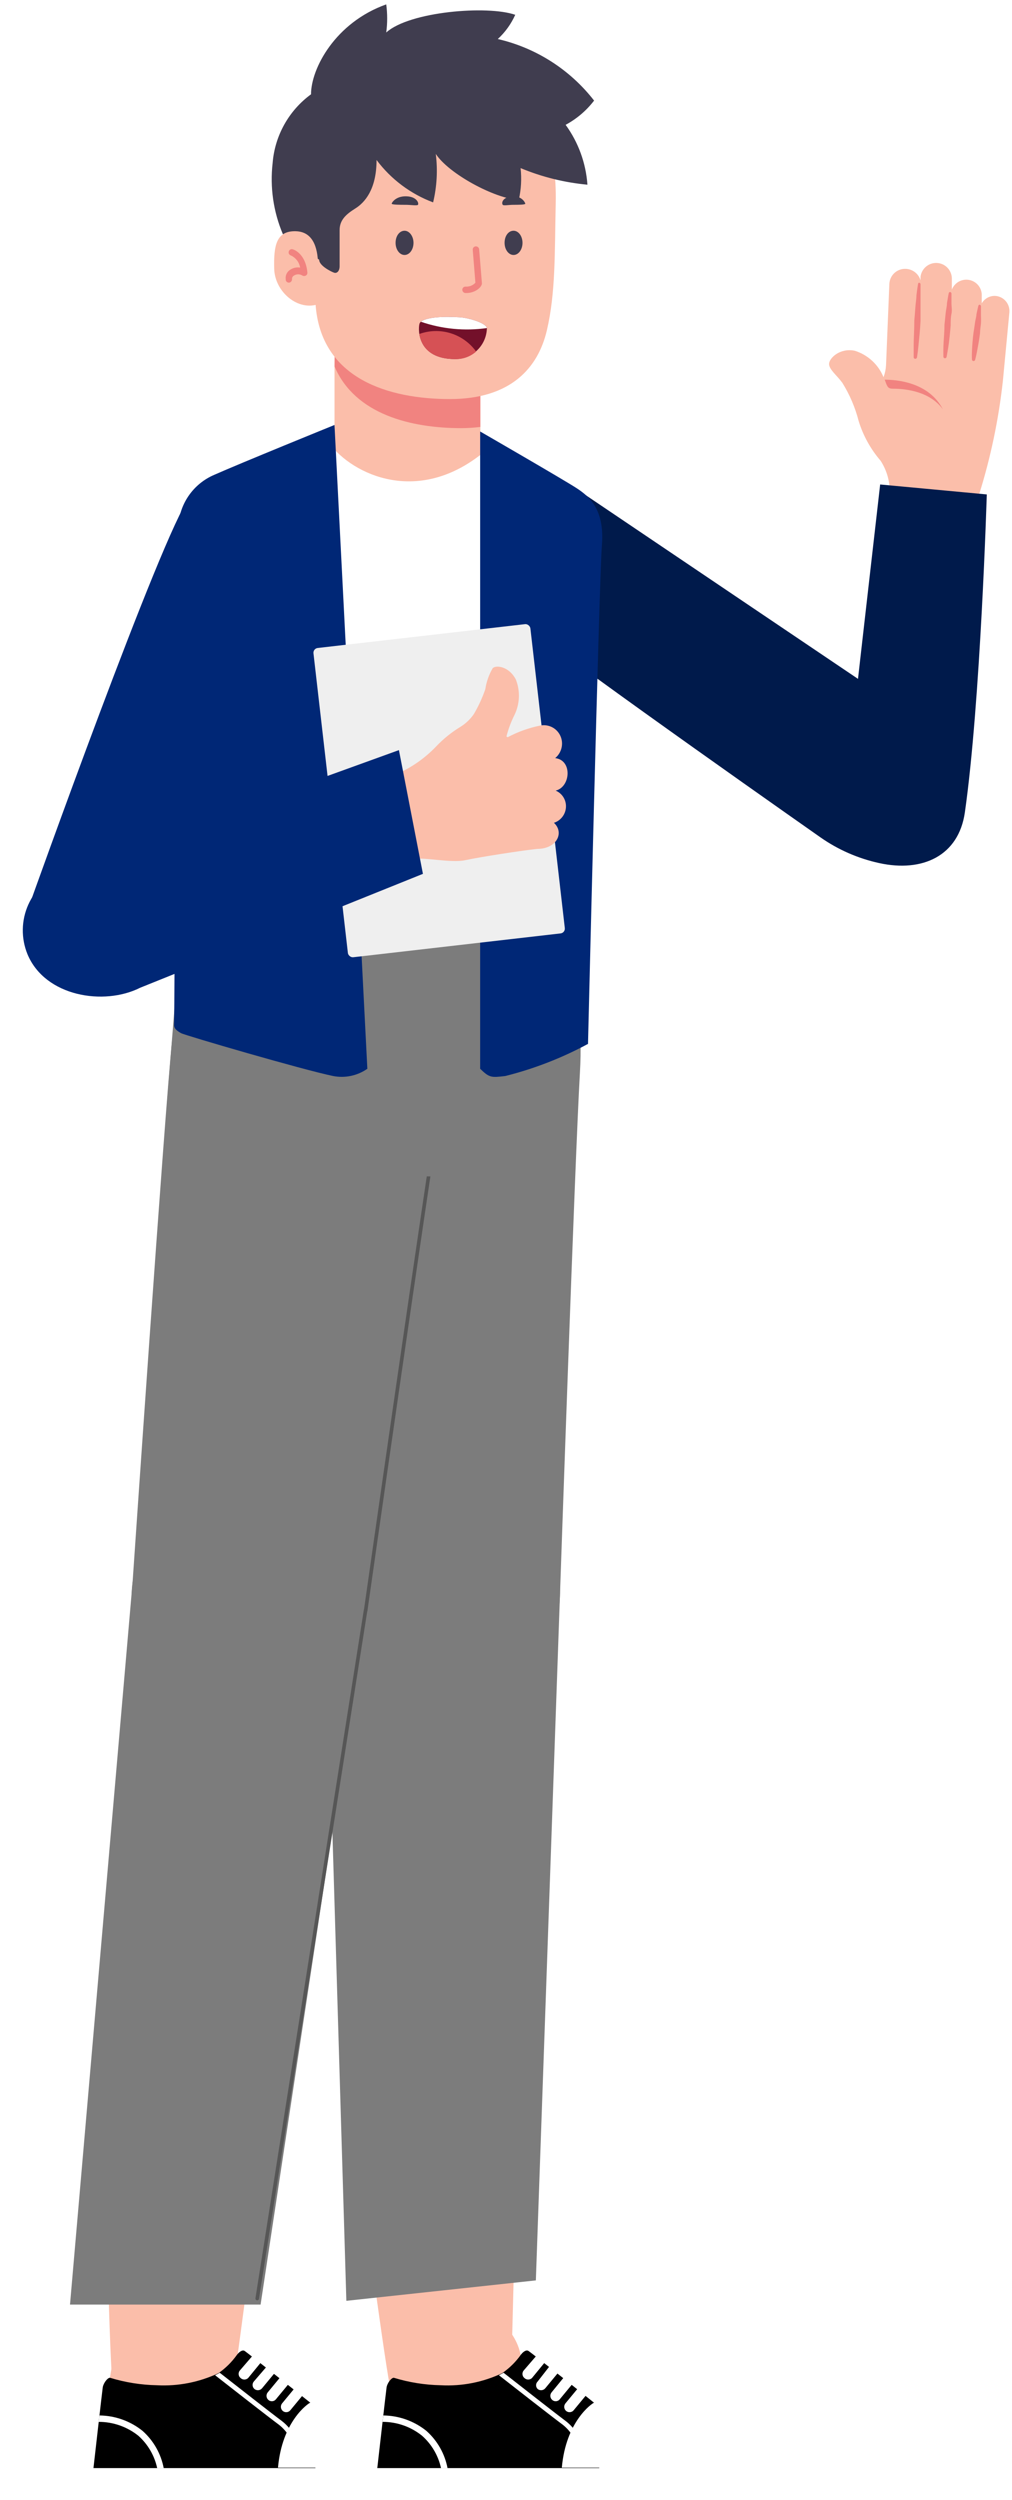 <svg width="211" height="521" viewBox="0 0 211 521" fill="none" xmlns="http://www.w3.org/2000/svg">
    <path d="M100.154 69.024H69.747V104.784H100.154V69.024Z" fill="#FBBEAA"/>
    <path d="M69.865 69.024H100.147V88.975C98.825 89.139 97.493 89.223 96.16 89.227C85.713 89.227 74.029 86.373 69.764 76.398L69.865 69.024Z" fill="#F18380"/>
    <path d="M115.864 42.481C115.637 52.81 115.864 60.968 114.021 68.847C112.177 76.726 106.444 83.166 93.817 83.166C81.19 83.166 66.795 79.05 65.784 63.266C63.714 61.018 60.355 53.012 60.228 44.047C60.102 35.082 60.784 16.116 81.24 13.211C101.696 10.307 116.445 17.808 115.864 42.481Z" fill="#FBBEAA"/>
    <path d="M105.204 50.613C105.204 52.002 106.038 53.138 107.073 53.138C108.108 53.138 108.942 52.002 108.942 50.613C108.942 49.224 108.108 48.087 107.073 48.087C106.038 48.087 105.204 49.123 105.204 50.613Z" fill="#403D4F"/>
    <path d="M82.478 50.613C82.478 52.002 83.311 53.138 84.346 53.138C85.382 53.138 86.215 52.002 86.215 50.613C86.215 49.224 85.356 48.087 84.346 48.087C83.336 48.087 82.478 49.123 82.478 50.613Z" fill="#403D4F"/>
    <path d="M87.147 42.683C86.945 42.91 85.632 42.683 84.622 42.683C83.611 42.683 81.667 42.683 81.667 42.456C81.667 42.228 82.626 40.663 85.152 40.941C86.869 41.142 87.374 42.279 87.147 42.683Z" fill="#403D4F"/>
    <path d="M104.825 42.683C104.977 42.91 106.113 42.683 106.997 42.683C107.881 42.683 109.522 42.683 109.522 42.456C109.522 42.228 108.714 40.663 106.568 40.941C104.825 41.142 104.497 42.279 104.825 42.683Z" fill="#403D4F"/>
    <path d="M97.251 61.068C99.019 61.068 100.433 59.907 100.484 59.073L99.903 51.952C99.884 51.775 99.796 51.613 99.66 51.5C99.523 51.387 99.347 51.331 99.17 51.345C99.084 51.352 99 51.375 98.923 51.414C98.845 51.453 98.777 51.507 98.72 51.573C98.664 51.639 98.621 51.715 98.594 51.797C98.568 51.88 98.557 51.966 98.564 52.053L99.12 58.922C98.865 59.199 98.551 59.415 98.201 59.555C97.852 59.694 97.475 59.754 97.1 59.73C97.011 59.723 96.922 59.734 96.838 59.763C96.755 59.791 96.677 59.836 96.611 59.895C96.545 59.954 96.492 60.026 96.454 60.106C96.416 60.186 96.395 60.273 96.392 60.361C96.389 60.451 96.403 60.54 96.434 60.624C96.466 60.708 96.513 60.785 96.574 60.851C96.635 60.917 96.708 60.97 96.79 61.007C96.871 61.044 96.959 61.065 97.049 61.068H97.251Z" fill="#F18380"/>
    <path d="M95.81 66.118C97.931 66.245 101.492 67.432 101.517 68.366C101.484 70.101 100.768 71.753 99.525 72.963C98.281 74.174 96.611 74.845 94.875 74.831C87.097 74.831 87.122 68.821 87.451 67.507C87.779 66.194 91.87 65.866 95.81 66.118Z" fill="#73102A"/>
    <path d="M87.427 69.604C89.531 68.842 91.826 68.787 93.964 69.448C96.101 70.109 97.965 71.45 99.272 73.266C98.064 74.337 96.489 74.898 94.877 74.832C89.372 74.832 87.781 71.852 87.427 69.604Z" fill="#D65155"/>
    <path d="M87.756 67.053C88.842 66.119 92.403 65.892 95.812 66.119C97.908 66.245 101.444 67.407 101.52 68.367C96.893 69.023 92.176 68.573 87.756 67.053Z" fill="white"/>
    <path d="M78.511 33.339C78.511 39.551 75.986 42.254 74.091 43.441C72.198 44.627 70.808 45.815 70.808 47.961V55.538C70.808 56.396 70.303 57.053 69.647 56.825C68.99 56.598 66.54 55.361 66.54 54.123L58.964 48.769C56.993 44.102 56.263 39.004 56.843 33.97C57.068 31.148 57.9 28.407 59.282 25.936C60.663 23.465 62.562 21.321 64.848 19.651C64.848 14.272 69.899 4.7 80.531 0.912C80.791 2.856 80.791 4.827 80.531 6.771C85.355 2.402 101.594 1.064 107.427 3.084C106.572 4.997 105.334 6.716 103.791 8.135C111.76 9.975 118.85 14.506 123.868 20.964C122.27 23.049 120.247 24.77 117.933 26.015C120.587 29.666 122.162 33.988 122.479 38.491C117.685 38.047 112.985 36.88 108.539 35.031C108.787 37.25 108.659 39.496 108.16 41.673C103.109 41.37 93.563 36.218 90.861 32.076C91.283 35.449 91.095 38.871 90.305 42.178C85.61 40.419 81.517 37.351 78.511 33.339Z" fill="#403D4F"/>
    <path d="M66.312 55.411C66.312 52.532 65.731 48.29 61.666 48.189C57.599 48.088 57.044 51.169 57.17 56.017C57.297 60.866 62.221 64.983 66.54 63.316L66.312 55.411Z" fill="#FBBEAA"/>
    <path d="M60.327 58.896C60.501 58.86 60.655 58.759 60.758 58.614C60.861 58.468 60.905 58.29 60.883 58.113C60.883 57.974 60.921 57.837 60.992 57.718C61.063 57.598 61.165 57.499 61.287 57.431C61.55 57.26 61.857 57.168 62.17 57.168C62.484 57.168 62.792 57.26 63.054 57.431C63.162 57.494 63.284 57.526 63.408 57.526C63.532 57.526 63.654 57.494 63.762 57.431C63.871 57.369 63.961 57.276 64.019 57.164C64.077 57.052 64.102 56.926 64.09 56.8C63.711 52.734 61.135 51.977 61.034 51.951C60.948 51.925 60.857 51.916 60.767 51.926C60.678 51.936 60.591 51.965 60.513 52.01C60.435 52.055 60.367 52.115 60.313 52.188C60.259 52.26 60.221 52.343 60.201 52.431C60.154 52.599 60.176 52.778 60.261 52.929C60.346 53.081 60.488 53.192 60.655 53.239C61.157 53.471 61.595 53.823 61.929 54.263C62.264 54.703 62.485 55.219 62.575 55.765C61.883 55.652 61.173 55.796 60.58 56.169C60.229 56.367 59.946 56.665 59.766 57.025C59.586 57.385 59.517 57.79 59.569 58.189C59.56 58.289 59.574 58.389 59.61 58.482C59.646 58.576 59.702 58.66 59.775 58.728C59.848 58.796 59.936 58.847 60.032 58.876C60.127 58.905 60.228 58.912 60.327 58.896Z" fill="#F18380"/>
    <path d="M39.535 103.618C33.807 110.983 6.207 188.39 6.207 188.39C36.895 178.57 21.642 174.806 38.333 177.614C38.333 177.614 64.408 122.275 65.143 118.234C65.91 115.048 65.566 111.696 64.168 108.732C62.769 105.769 60.401 103.372 57.454 101.938C49.24 97.739 45.263 96.253 39.535 103.618Z" fill="#002776"/>
    <path d="M185.508 103.052C185.621 100.568 184.957 98.111 183.606 96.023C181.527 93.612 179.969 90.797 179.031 87.754C178.309 84.93 177.156 82.234 175.613 79.761C174.51 78.245 172.857 77.005 172.857 75.847C172.857 74.69 175.062 72.457 178.204 73.091C179.55 73.51 180.786 74.222 181.825 75.175C182.864 76.128 183.679 77.299 184.212 78.604C184.513 77.808 184.69 76.972 184.736 76.123L185.425 59.227C185.436 58.789 185.534 58.358 185.714 57.958C185.894 57.559 186.152 57.199 186.473 56.901C186.794 56.603 187.172 56.373 187.583 56.223C187.995 56.073 188.433 56.008 188.87 56.03C189.567 56.059 190.237 56.307 190.786 56.737C191.334 57.167 191.735 57.758 191.93 58.428V57.656C192.036 56.835 192.449 56.084 193.085 55.554C193.722 55.025 194.536 54.755 195.362 54.801C196.189 54.846 196.969 55.203 197.543 55.799C198.118 56.395 198.447 57.186 198.462 58.014V60.357C198.738 59.635 199.265 59.036 199.945 58.669C200.626 58.303 201.416 58.193 202.171 58.36C202.926 58.527 203.596 58.959 204.059 59.579C204.521 60.199 204.746 60.964 204.691 61.735V63.224C204.988 62.702 205.43 62.279 205.964 62.005C206.497 61.73 207.099 61.618 207.696 61.68C208.513 61.784 209.257 62.201 209.772 62.844C210.286 63.488 210.53 64.306 210.452 65.125L209.101 79.375C208.217 87.409 206.555 95.338 204.14 103.052C204.111 104.339 203.813 105.607 203.264 106.773C202.716 107.938 201.93 108.976 200.956 109.82C199.983 110.664 198.844 111.294 197.612 111.671C196.38 112.048 195.083 112.164 193.804 112.009C192.647 112.048 191.495 111.837 190.426 111.392C189.357 110.946 188.397 110.275 187.61 109.426C186.823 108.576 186.228 107.567 185.865 106.467C185.503 105.368 185.381 104.203 185.508 103.052Z" fill="#FBBEAA"/>
    <path d="M186.059 81.002C185.012 81.002 184.929 80.34 184.46 79.128C186.803 79.128 193.611 79.569 196.588 85.302C193.584 81.167 187.823 81.002 186.059 81.002ZM191.406 59.2C191.406 59.2 191.241 60.165 191.075 61.57C191.075 62.287 190.91 63.141 190.855 64.023C190.8 64.905 190.717 65.87 190.634 66.78C190.634 68.709 190.497 70.611 190.497 72.044C190.497 73.477 190.497 74.442 190.497 74.442C190.497 74.488 190.506 74.533 190.524 74.575C190.543 74.617 190.569 74.655 190.603 74.686C190.637 74.717 190.677 74.741 190.72 74.756C190.763 74.771 190.809 74.777 190.855 74.773C190.932 74.769 191.007 74.74 191.066 74.69C191.126 74.64 191.168 74.573 191.186 74.497C191.186 74.497 191.351 73.532 191.489 72.099C191.627 70.666 191.847 68.764 191.93 66.862C191.93 65.898 191.93 64.933 191.93 64.106C191.93 63.279 191.93 62.37 191.93 61.653C191.93 60.192 191.93 59.255 191.93 59.255C191.93 59.209 191.921 59.164 191.902 59.122C191.884 59.08 191.857 59.042 191.823 59.011C191.79 58.98 191.75 58.956 191.707 58.941C191.663 58.926 191.617 58.92 191.572 58.924C191.519 58.955 191.475 58.999 191.446 59.053C191.417 59.106 191.403 59.167 191.406 59.227V59.2ZM197.801 61.129C197.801 61.129 197.635 61.956 197.442 63.169C197.442 63.803 197.249 64.519 197.167 65.291C197.084 66.063 197.001 66.89 196.919 67.717C196.919 69.371 196.726 71.024 196.698 72.264C196.671 73.505 196.698 74.359 196.698 74.359C196.702 74.403 196.714 74.445 196.734 74.484C196.754 74.523 196.781 74.557 196.814 74.585C196.848 74.614 196.886 74.635 196.928 74.648C196.969 74.662 197.013 74.666 197.057 74.662C197.131 74.657 197.201 74.627 197.256 74.577C197.311 74.527 197.348 74.46 197.36 74.387C197.36 74.387 197.525 73.56 197.718 72.347C197.911 71.135 198.076 69.453 198.214 67.827C198.214 67 198.214 66.173 198.38 65.401C198.545 64.63 198.38 63.886 198.38 63.252C198.38 62.011 198.38 61.184 198.38 61.184C198.38 61.139 198.37 61.093 198.352 61.051C198.334 61.009 198.307 60.971 198.273 60.94C198.239 60.909 198.2 60.885 198.156 60.87C198.113 60.856 198.067 60.85 198.021 60.854C197.96 60.879 197.907 60.921 197.868 60.974C197.829 61.028 197.806 61.091 197.801 61.157V61.129ZM203.975 63.748C203.975 63.748 203.809 64.437 203.589 65.484C203.589 65.98 203.368 66.587 203.286 67.248C203.203 67.91 203.093 68.599 202.983 69.288C202.79 70.694 202.707 72.044 202.652 73.147C202.597 74.249 202.652 74.911 202.652 74.911C202.652 74.957 202.661 75.002 202.679 75.044C202.698 75.086 202.724 75.124 202.758 75.155C202.792 75.186 202.832 75.21 202.875 75.225C202.918 75.239 202.964 75.245 203.01 75.241C203.08 75.238 203.148 75.212 203.202 75.167C203.257 75.122 203.296 75.061 203.313 74.993C203.313 74.993 203.506 74.304 203.699 73.284C203.892 72.265 204.168 70.831 204.333 69.453C204.333 68.737 204.471 68.047 204.526 67.386C204.581 66.725 204.526 66.118 204.526 65.594C204.526 64.547 204.526 63.83 204.526 63.83C204.526 63.785 204.517 63.739 204.498 63.697C204.48 63.655 204.453 63.617 204.42 63.586C204.386 63.555 204.346 63.531 204.303 63.517C204.259 63.502 204.213 63.496 204.168 63.5C204.117 63.528 204.073 63.568 204.04 63.615C204.006 63.663 203.984 63.718 203.975 63.775V63.748Z" fill="#F18380"/>
    <path d="M118.824 100.965L178.895 141.48C178.643 143.552 183.511 100.965 183.511 100.965L205.745 103.04C205.745 103.04 204.446 146.399 201.174 169.298C199.876 178.386 192.312 181.832 183.343 179.875C178.914 178.909 174.746 177.092 171.036 174.488C155.094 163.299 110.372 131.783 106.715 127.818C100.407 120.978 100.407 115.854 104.032 110.222C107.658 104.59 115.416 100.119 118.824 100.965Z" fill="#001A4B"/>
    <path d="M67.807 331.514C67.727 338.006 70.229 344.264 74.763 348.911C79.296 353.558 85.491 356.213 91.982 356.294C98.474 356.374 104.732 353.872 109.379 349.338C114.026 344.804 116.682 338.61 116.762 332.119C116.762 332.119 119.859 241.764 120.917 223.457C121.974 205.149 117.19 190.468 96.591 188.353C75.236 186.162 63.854 202.858 63.854 218.37C63.854 233.882 67.807 331.514 67.807 331.514Z" fill="#7C7C7C"/>
    <path d="M27.641 329.777C27.221 332.985 27.442 336.245 28.29 339.368C29.139 342.491 30.598 345.414 32.583 347.97C34.568 350.525 37.041 352.661 39.857 354.255C42.673 355.848 45.777 356.868 48.99 357.254C52.203 357.64 55.46 357.386 58.574 356.505C61.688 355.624 64.596 354.134 67.13 352.122C69.665 350.111 71.775 347.616 73.339 344.783C74.903 341.951 75.89 338.836 76.243 335.619C76.243 335.619 88.985 246.121 92.007 228.04C95.029 209.959 91.831 194.825 71.584 190.519C50.582 186.061 37.462 201.448 35.876 216.859C34.289 232.271 27.641 329.777 27.641 329.777Z" fill="#7C7C7C"/>
    <path d="M107.998 437.985C107.998 437.985 106.789 489.332 106.487 497.012C106.185 504.693 101.325 506.783 93.493 507.463C85.661 508.143 82.363 501.923 81.254 496.987C80.147 492.052 73.448 441.712 73.448 441.712L107.998 437.985Z" fill="#FBBEAA"/>
    <path d="M107.117 473.794L78.233 476.892C75.991 461.001 73.448 441.636 73.448 441.636L107.998 437.909C107.998 437.909 107.545 457.149 107.117 473.794Z" fill="#F18380"/>
    <path d="M67.807 331.514C67.847 328.3 68.519 325.125 69.786 322.17C71.052 319.216 72.889 316.54 75.19 314.295C77.491 312.05 80.211 310.28 83.196 309.087C86.181 307.893 89.372 307.3 92.586 307.339C95.801 307.379 98.976 308.051 101.93 309.318C104.885 310.585 107.561 312.421 109.806 314.722C112.051 317.023 113.82 319.744 115.014 322.729C116.207 325.714 116.801 328.904 116.761 332.119L111.725 475.236L72.214 479.492L67.807 331.514Z" fill="#7C7C7C"/>
    <path d="M56.299 439.949C56.299 439.949 49.6 490.868 48.492 498.448C47.384 506.028 42.323 507.64 34.441 507.463C26.558 507.287 23.965 500.765 23.385 495.754C22.806 490.742 21.547 439.949 21.547 439.949H56.299Z" fill="#FBBEAA"/>
    <path d="M51.464 475.457H22.403C21.9 459.441 21.421 439.949 21.421 439.949H56.299C56.299 439.949 53.78 458.937 51.464 475.457Z" fill="#F18380"/>
    <path d="M27.641 329.777C28.477 323.384 31.802 317.579 36.893 313.623C41.985 309.667 48.431 307.88 54.833 308.649C61.234 309.419 67.073 312.683 71.082 317.733C75.091 322.783 76.945 329.21 76.243 335.619L54.335 480.273H14.597L27.641 329.777Z" fill="#7C7C7C"/>
    <path d="M76.218 335.619L53.63 479.014" stroke="#565656" stroke-width="0.75" stroke-miterlimit="10" stroke-linecap="round"/>
    <path d="M76.243 335.619C76.243 335.619 88.985 246.121 92.007 228.04" stroke="#565656" stroke-width="0.75" stroke-miterlimit="10" stroke-linecap="round"/>
    <path d="M37.085 481.424C39.941 481.22 42.773 482.071 45.043 483.816C47.313 485.562 48.863 488.08 49.399 490.893L62.544 504.366V512.751H20.414C20.414 512.751 22.529 497.642 23.134 494.242C23.738 490.843 25.778 481.424 37.085 481.424Z" fill="#FBBEAA"/>
    <path d="M49.373 490.792C49.852 490.138 50.532 489.634 51.01 489.936C51.489 490.238 64.206 500.311 64.81 500.815C65.182 501.164 65.464 501.599 65.63 502.082C65.797 502.564 65.844 503.08 65.767 503.585V514.388H19.482C19.482 514.388 21.295 498.423 21.421 497.541C21.547 496.66 22.428 495.501 22.932 495.527C26.109 496.5 29.406 497.025 32.728 497.088C37.143 497.322 41.547 496.457 45.545 494.57C47.028 493.539 48.323 492.261 49.373 490.792Z" fill="black"/>
    <path d="M58.162 505.322C55.921 503.66 47.863 497.364 44.841 494.997L45.546 494.645C45.641 494.604 45.727 494.544 45.798 494.469C49.021 496.987 56.601 502.93 58.767 504.541C60.597 505.944 61.852 507.969 62.292 510.233L61.31 510.384C60.895 508.376 59.779 506.582 58.162 505.322Z" fill="white"/>
    <path d="M20.741 503.383C24.003 503.417 27.16 504.543 29.706 506.582C32.008 508.621 33.566 511.367 34.138 514.388H32.778C32.222 511.77 30.846 509.397 28.85 507.614C26.506 505.737 23.593 504.716 20.59 504.718L20.741 503.383Z" fill="white"/>
    <path d="M73.246 514.363H19.482C19.107 514.363 18.802 514.668 18.802 515.043V520.256C18.802 520.631 19.107 520.936 19.482 520.936H73.246C73.622 520.936 73.926 520.631 73.926 520.256V515.043C73.926 514.668 73.622 514.363 73.246 514.363Z" fill="white"/>
    <path d="M64.684 500.714C65.162 500.513 67.504 501.192 70.552 504.189C71.82 505.5 72.733 507.114 73.205 508.876C73.676 510.639 73.691 512.493 73.246 514.262H57.96C58.817 504.592 64.206 500.916 64.684 500.714Z" fill="white"/>
    <path d="M58.817 500.865C58.628 501.096 58.538 501.393 58.566 501.69C58.595 501.987 58.739 502.261 58.968 502.452C59.08 502.545 59.21 502.614 59.349 502.657C59.489 502.7 59.635 502.714 59.78 502.7C59.925 502.686 60.066 502.644 60.194 502.575C60.323 502.507 60.437 502.413 60.529 502.301L63.048 499.254C63.236 499.023 63.326 498.726 63.298 498.429C63.27 498.132 63.126 497.859 62.897 497.667C62.786 497.571 62.656 497.499 62.517 497.454C62.377 497.41 62.23 497.394 62.083 497.408C61.937 497.422 61.796 497.466 61.667 497.536C61.539 497.607 61.426 497.703 61.335 497.818L58.817 500.865Z" fill="white"/>
    <path d="M55.821 498.573C55.632 498.804 55.542 499.101 55.57 499.398C55.598 499.695 55.743 499.968 55.972 500.16C56.083 500.256 56.212 500.328 56.352 500.373C56.491 500.417 56.639 500.433 56.785 500.419C56.931 500.405 57.072 500.361 57.201 500.291C57.33 500.22 57.443 500.124 57.533 500.009L60.051 496.962C60.234 496.728 60.32 496.433 60.292 496.138C60.264 495.843 60.123 495.57 59.9 495.375C59.789 495.279 59.66 495.207 59.52 495.162C59.38 495.118 59.233 495.102 59.087 495.116C58.941 495.13 58.799 495.174 58.671 495.244C58.542 495.315 58.429 495.411 58.339 495.526L55.821 498.573Z" fill="white"/>
    <path d="M52.924 496.307C52.734 496.531 52.641 496.821 52.664 497.114C52.688 497.407 52.827 497.678 53.05 497.869C53.281 498.057 53.578 498.147 53.875 498.119C54.172 498.091 54.446 497.947 54.637 497.718L57.155 494.67C57.261 494.567 57.345 494.444 57.402 494.308C57.46 494.171 57.489 494.025 57.489 493.877C57.489 493.729 57.46 493.583 57.402 493.447C57.345 493.311 57.261 493.187 57.155 493.084C56.922 492.901 56.627 492.815 56.332 492.843C56.037 492.871 55.763 493.012 55.569 493.235L52.924 496.307Z" fill="white"/>
    <path d="M50.004 494.016C49.911 494.128 49.841 494.258 49.799 494.397C49.756 494.536 49.741 494.683 49.755 494.828C49.769 494.973 49.812 495.114 49.88 495.242C49.949 495.371 50.042 495.485 50.155 495.577C50.367 495.785 50.651 495.901 50.948 495.901C51.245 495.901 51.529 495.785 51.741 495.577L54.259 492.505C54.448 492.274 54.538 491.978 54.51 491.681C54.482 491.384 54.337 491.11 54.108 490.918C53.996 490.826 53.866 490.756 53.727 490.713C53.588 490.671 53.441 490.656 53.296 490.67C53.151 490.684 53.011 490.727 52.882 490.795C52.753 490.864 52.639 490.957 52.547 491.07L50.004 494.016Z" fill="white"/>
    <path d="M96.263 481.424C99.119 481.22 101.951 482.071 104.221 483.816C106.492 485.562 108.042 488.08 108.577 490.893L121.697 504.366V512.751H79.592C79.592 512.751 81.683 497.642 82.312 494.242C82.942 490.843 84.956 481.424 96.263 481.424Z" fill="#FBBEAA"/>
    <path d="M108.552 490.792C109.03 490.138 109.685 489.634 110.189 489.936C110.692 490.238 123.384 500.311 123.963 500.815C124.543 501.319 124.946 501.948 124.946 503.585V514.388H78.66C78.66 514.388 80.474 498.423 80.6 497.541C80.725 496.66 81.607 495.501 82.11 495.527C85.287 496.5 88.584 497.025 91.906 497.088C96.314 497.326 100.711 496.461 104.699 494.57C106.193 493.544 107.497 492.266 108.552 490.792Z" fill="black"/>
    <path d="M117.341 505.322C115.099 503.66 107.041 497.364 104.019 494.997L104.699 494.645C104.802 494.604 104.896 494.545 104.976 494.469C108.199 496.987 115.779 502.93 117.945 504.541C119.776 505.944 121.03 507.969 121.47 510.233L120.488 510.384C120.061 508.381 118.947 506.591 117.341 505.322Z" fill="white"/>
    <path d="M79.919 503.383C83.181 503.417 86.338 504.543 88.884 506.582C91.186 508.621 92.745 511.367 93.316 514.388H91.956C91.393 511.767 90.008 509.394 88.003 507.614C85.671 505.734 82.764 504.711 79.768 504.718L79.919 503.383Z" fill="white"/>
    <path d="M132.425 514.363H78.66C78.285 514.363 77.98 514.668 77.98 515.043V520.256C77.98 520.631 78.285 520.936 78.66 520.936H132.425C132.8 520.936 133.105 520.631 133.105 520.256V515.043C133.105 514.668 132.8 514.363 132.425 514.363Z" fill="white"/>
    <path d="M123.863 500.714C124.341 500.513 126.683 501.192 129.73 504.189C130.999 505.5 131.912 507.114 132.384 508.876C132.855 510.639 132.869 512.493 132.425 514.262H117.139C117.995 504.592 123.384 500.916 123.863 500.714Z" fill="white"/>
    <path d="M117.894 500.865C117.706 501.096 117.616 501.393 117.644 501.69C117.672 501.987 117.816 502.261 118.045 502.452C118.158 502.545 118.287 502.614 118.427 502.657C118.566 502.7 118.712 502.714 118.857 502.7C119.002 502.686 119.143 502.644 119.272 502.575C119.4 502.507 119.514 502.413 119.607 502.301L122.125 499.254C122.308 499.02 122.394 498.726 122.366 498.43C122.338 498.135 122.197 497.862 121.974 497.667C121.863 497.571 121.734 497.499 121.594 497.454C121.454 497.41 121.307 497.394 121.161 497.408C121.015 497.422 120.873 497.466 120.745 497.536C120.616 497.607 120.503 497.703 120.413 497.818L117.894 500.865Z" fill="white"/>
    <path d="M114.999 498.574C114.81 498.805 114.72 499.101 114.748 499.398C114.776 499.695 114.921 499.969 115.15 500.16C115.261 500.256 115.39 500.329 115.53 500.373C115.669 500.418 115.817 500.433 115.963 500.419C116.109 500.405 116.25 500.361 116.379 500.291C116.508 500.22 116.621 500.124 116.711 500.009L119.229 496.962C119.412 496.728 119.498 496.434 119.47 496.139C119.442 495.843 119.302 495.57 119.078 495.375C118.847 495.187 118.551 495.097 118.254 495.125C117.957 495.153 117.683 495.298 117.492 495.527L114.999 498.574Z" fill="white"/>
    <path d="M112.102 496.307C111.997 496.408 111.914 496.529 111.856 496.664C111.799 496.798 111.77 496.942 111.77 497.088C111.77 497.234 111.799 497.378 111.856 497.512C111.914 497.646 111.997 497.767 112.102 497.868C112.333 498.057 112.63 498.147 112.927 498.119C113.224 498.091 113.497 497.946 113.689 497.717L116.207 494.67C116.396 494.439 116.486 494.143 116.457 493.846C116.429 493.549 116.285 493.275 116.056 493.084C115.943 492.991 115.814 492.921 115.675 492.879C115.535 492.836 115.389 492.821 115.244 492.835C115.099 492.85 114.958 492.892 114.829 492.961C114.701 493.029 114.587 493.122 114.495 493.235L112.102 496.307Z" fill="white"/>
    <path d="M109.182 494.016C109.089 494.128 109.019 494.258 108.977 494.397C108.934 494.536 108.92 494.683 108.934 494.828C108.948 494.973 108.99 495.114 109.059 495.242C109.127 495.371 109.22 495.485 109.333 495.577C109.545 495.785 109.83 495.901 110.126 495.901C110.423 495.901 110.708 495.785 110.92 495.577L113.438 492.505C113.626 492.274 113.716 491.978 113.688 491.681C113.66 491.384 113.516 491.11 113.287 490.918C113.174 490.826 113.045 490.756 112.905 490.713C112.766 490.671 112.62 490.656 112.475 490.67C112.33 490.684 112.189 490.727 112.06 490.795C111.932 490.864 111.818 490.957 111.725 491.07L109.182 494.016Z" fill="white"/>
    <path d="M120.176 203.872C120.176 203.872 120.176 229.986 120.176 231.421C120.176 232.857 107.585 245.171 90.864 245.171C65.153 245.171 34.38 235.778 34.833 229.658C35.135 225.629 36.883 203.872 36.883 203.872H120.176Z" fill="#7C7C7C"/>
    <path d="M101.476 93.724C87.374 105.812 73.356 98.761 68.739 92.465L48.593 101.279L53.63 194.454L120.363 196.972L117.845 107.575L101.476 93.724Z" fill="white"/>
    <path d="M120.258 101.758C117.563 99.995 100.112 89.922 100.112 89.922V222.733C102.047 224.618 102.442 224.574 105.22 224.259L105.35 224.244C111.356 222.737 117.15 220.487 122.6 217.546C122.6 217.546 124.917 120.946 125.496 113.593C126.075 106.24 122.952 103.52 120.258 101.758Z" fill="#002776"/>
    <path d="M73.182 224.212C74.406 223.953 75.566 223.45 76.592 222.733L69.742 88.562C69.742 88.562 49.974 96.595 44.711 98.937C42.523 99.86 40.647 101.393 39.308 103.354C37.968 105.314 37.221 107.619 37.156 109.992C36.829 114.424 36.376 212.66 36.3 213.517C36.224 214.373 36.955 214.851 37.735 215.305C38.516 215.758 63.195 222.96 69.465 224.244C70.694 224.483 71.957 224.472 73.182 224.212Z" fill="#002776"/>
    <g filter="url(#filter0_d_110_24)">
        <rect x="63.243" y="135.155" width="45.526" height="64.874" rx="1" transform="rotate(-6.555 63.243 135.155)" fill="#EFEFEF"/>
    </g>
    <path d="M82.417 161.444C85.643 160.081 88.56 158.061 90.983 155.512C92.482 153.939 94.183 152.573 96.039 151.451C97.128 150.77 98.067 149.872 98.799 148.813C99.765 147.17 100.565 145.435 101.186 143.634C101.416 142.084 101.943 140.59 102.739 139.236C103.495 138.543 106.164 138.913 107.549 141.606C108.027 142.805 108.243 144.097 108.184 145.393C108.124 146.69 107.791 147.962 107.205 149.125C106.516 150.519 105.976 151.982 105.594 153.489L105.846 153.639C107.957 152.519 110.213 151.706 112.545 151.226C113.391 151.036 114.272 151.139 115.046 151.516C115.82 151.893 116.443 152.523 116.813 153.304C117.184 154.086 117.281 154.973 117.088 155.823C116.895 156.673 116.425 157.437 115.752 157.991C119.391 158.409 118.978 164.022 115.854 164.764C116.523 165.045 117.088 165.527 117.472 166.144C117.856 166.762 118.041 167.486 118.001 168.218C117.962 168.95 117.701 169.654 117.252 170.237C116.804 170.819 116.19 171.251 115.494 171.474C117.713 173.52 116.091 176.892 112.062 176.907C108.788 177.24 100.033 178.61 96.987 179.266C93.941 179.922 87.818 178.471 85.851 179.08C82.924 180.153 79.523 180.17 76.93 172.466C74.336 164.763 79.404 162.439 82.417 161.444Z" fill="#FBBEAA"/>
    <path d="M88.18 182.111L29.209 205.853C21.673 209.643 9.429 207.699 5.738 198.885C5.062 197.241 4.727 195.477 4.753 193.701C4.78 191.924 5.166 190.171 5.89 188.548C6.615 186.925 7.661 185.466 8.966 184.26C10.27 183.054 11.807 182.125 13.481 181.53L83.176 156.323L88.18 182.111Z" fill="#002776"/>
    <defs>
        <filter id="filter0_d_110_24" x="63.35" y="130.066" width="54.419" height="69.432" filterUnits="userSpaceOnUse" color-interpolation-filters="sRGB">
            <feFlood flood-opacity="0" result="BackgroundImageFix"/>
            <feColorMatrix in="SourceAlpha" type="matrix" values="0 0 0 0 0 0 0 0 0 0 0 0 0 0 0 0 0 0 127 0" result="hardAlpha"/>
            <feOffset dx="2"/>
            <feComposite in2="hardAlpha" operator="out"/>
            <feColorMatrix type="matrix" values="0 0 0 0 0.604 0 0 0 0 0.6 0 0 0 0 0.631 0 0 0 1 0"/>
            <feBlend mode="normal" in2="BackgroundImageFix" result="effect1_dropShadow_110_24"/>
            <feBlend mode="normal" in="SourceGraphic" in2="effect1_dropShadow_110_24" result="shape"/>
        </filter>
    </defs>
</svg>
